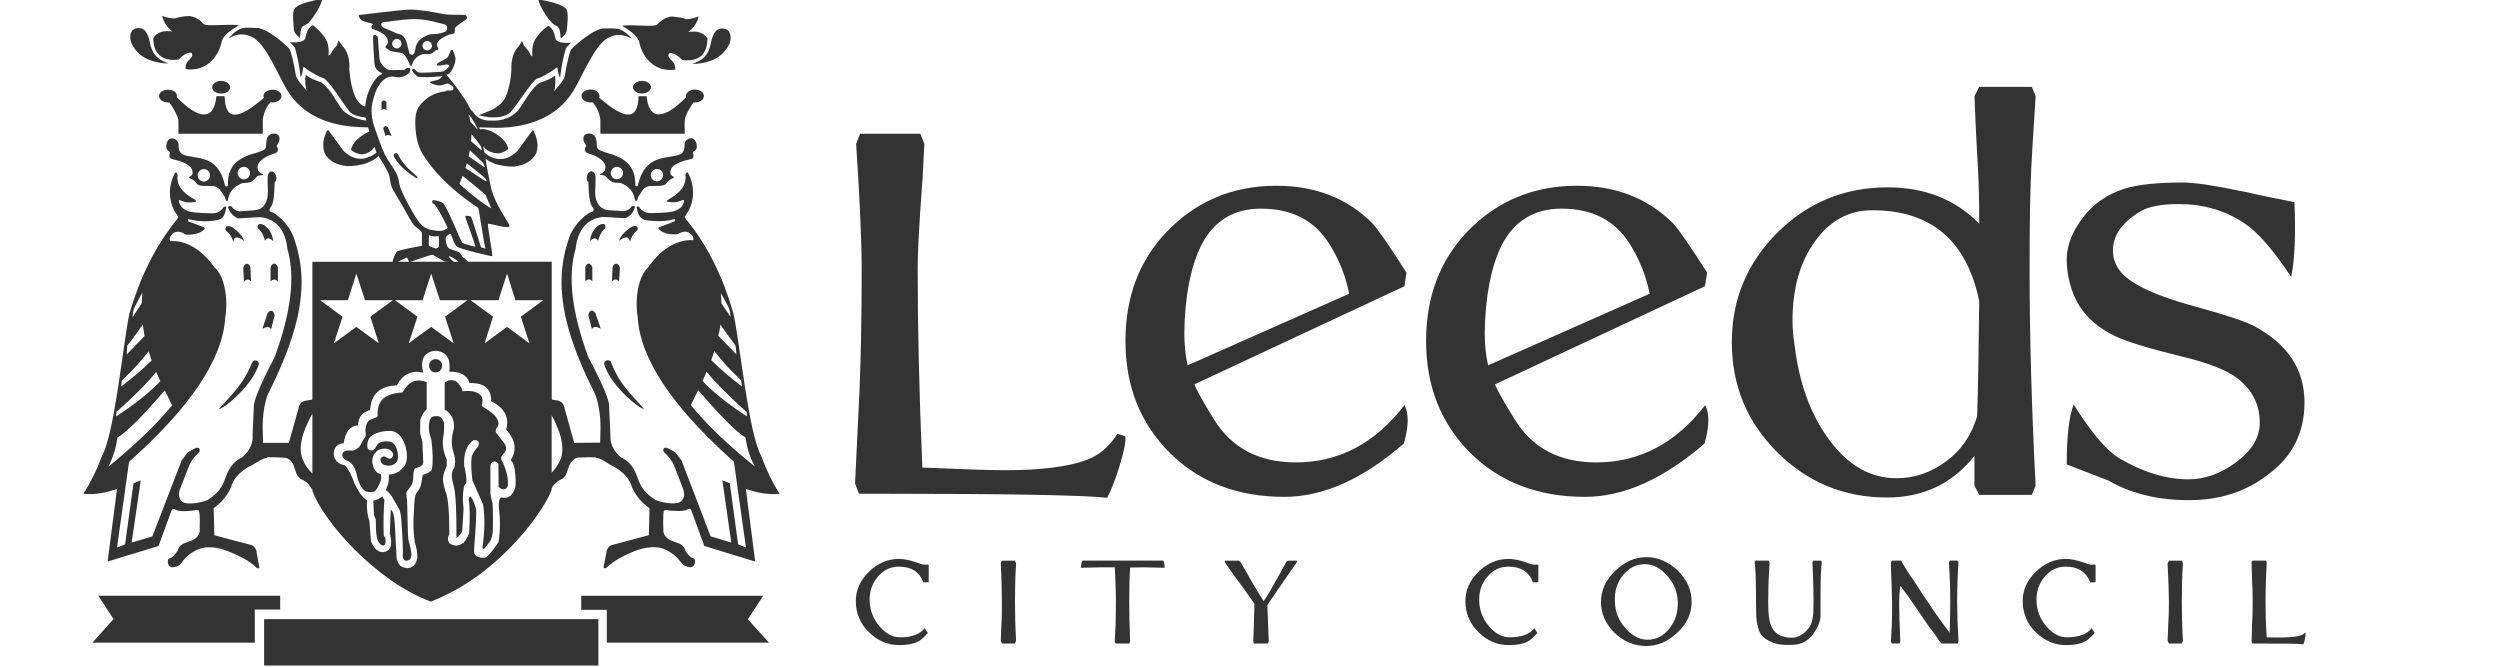 <?xml version="1.0" encoding="utf-8"?>
<!-- Generator: Adobe Illustrator 16.0.3, SVG Export Plug-In . SVG Version: 6.00 Build 0)  -->
<!DOCTYPE svg PUBLIC "-//W3C//DTD SVG 1.1//EN" "http://www.w3.org/Graphics/SVG/1.1/DTD/svg11.dtd">
<svg version="1.1" id="Layer_1" xmlns="http://www.w3.org/2000/svg" xmlns:xlink="http://www.w3.org/1999/xlink" x="0px" y="0px"
	 width="120px" height="32px" viewBox="0 0 120 32" enable-background="new 0 0 120 32" xml:space="preserve">
<path fill="#333333" d="M110.667,30.353c0,0.078,0,0.174-0.029,0.301c-0.023,0.129-0.046,0.225-0.074,0.268
	c-0.234-0.023-0.95-0.033-2.145-0.033h-0.311l-0.031-0.096l0.021-0.81c0.021-0.279,0.031-0.641,0.031-1.079
	c0-0.449-0.013-0.811-0.031-1.088l-0.021-0.821l0.031-0.086h0.66l0.033,0.086c-0.033,0.643-0.054,1.28-0.054,1.909
	c0,0.481,0.01,1.047,0.054,1.687c0.658,0.021,1.149,0.011,1.459-0.044C110.443,30.515,110.572,30.45,110.667,30.353z M67.511,13.087
	l-0.096,0.652l-10.089,4.713c0.15,0.341,0.46,0.896,0.927,1.651c0.853,1.401,2.179,2.093,3.948,2.093
	c2.067,0,3.808-0.918,5.215-2.752c0.214,0.406,0.204,1.023-0.029,1.844c-1.963,1.707-3.874,2.561-5.738,2.561
	c-2.265,0-4.097-0.716-5.506-2.122c-1.419-1.418-2.121-3.2-2.121-5.364c0-2.111,0.66-3.862,1.992-5.249
	c1.41-1.461,3.16-2.198,5.25-2.198c1.887,0,3.425,0.608,4.619,1.811C66.158,11.029,66.701,11.82,67.511,13.087z M64.759,14.1
	c-0.168-0.865-0.489-1.664-0.958-2.399c-0.703-1.122-1.792-1.686-3.273-1.686c-1.324,0-2.284,0.596-2.879,1.78
	c-0.512,1.06-0.778,2.457-0.801,4.182c0,0.587,0.052,1.099,0.158,1.559L64.759,14.1z M81.944,13.087l-0.106,0.652l-10.08,4.713
	c0.149,0.341,0.458,0.896,0.931,1.651c0.849,1.401,2.164,2.093,3.934,2.093c2.066,0,3.817-0.918,5.227-2.752
	c0.21,0.406,0.201,1.023-0.031,1.844c-1.974,1.707-3.884,2.561-5.741,2.561c-2.26,0-4.104-0.716-5.516-2.122
	c-1.406-1.418-2.11-3.2-2.11-5.364c0-2.111,0.661-3.862,1.984-5.249c1.408-1.461,3.169-2.198,5.259-2.198
	c1.878,0,3.414,0.608,4.619,1.811C80.591,11.029,81.134,11.82,81.944,13.087z M79.182,14.1c-0.171-0.865-0.491-1.664-0.958-2.399
	c-0.706-1.122-1.794-1.686-3.267-1.686c-1.321,0-2.291,0.596-2.889,1.78c-0.511,1.06-0.778,2.457-0.801,4.182
	c0,0.587,0.054,1.099,0.163,1.559L79.182,14.1z M36.635,28.595l-0.737,1.132l1.016,1.122h-7.788v-1.58h-1.227v-0.672h8.736V28.595z
	 M12.678,29.717h16.044v2.229H12.678V29.717z M4.72,28.595h8.728v0.662H12.23v1.59H4.435l1.014-1.132L4.72,28.595z M12.648,4.607
	c0-0.173,0.189-0.299,0.435-0.299c0.235,0,0.427,0.126,0.427,0.299c0,0.171-0.191,0.311-0.425,0.311l-0.108-0.01
	c-0.329,0.372-0.362,0.84-0.362,0.84v0.67H8.563c0,0,0.01-0.477,0-0.649c-0.023-0.2-0.277-0.663-0.44-0.852H8.071
	c-0.248,0-0.437-0.14-0.437-0.311c0-0.173,0.189-0.299,0.437-0.299c0.235,0,0.424,0.126,0.424,0.299L8.488,4.66
	c1.001,1.057,1.792,1.185,1.898-0.042h0.396c0.021,1.175,0.628,1.164,1.885,0.075C12.659,4.672,12.648,4.641,12.648,4.607z
	 M10.184,4.193c0-0.171,0.191-0.31,0.425-0.31c0.245,0,0.437,0.139,0.437,0.31c0,0.169-0.192,0.296-0.437,0.296
	C10.378,4.489,10.184,4.362,10.184,4.193z M8.573,6.943c0,0.033-0.033,0.375,0.225,0.483c0.585,0.233,1.673-0.057,2.004,1.482
	c0.021,0.052,0.096,0.072,0.14-0.013C10.898,8,11.418,7.563,12.253,7.349c0.233-0.073,0.458-0.129,0.51-0.267
	c0.042-0.148-0.072-0.672,0.417-0.672c0.064,0,0.225,0.044,0.235,0.204c0.033,0.277-0.191,0.35-0.119,0.447
	c0.087,0.106,0.023,0.212,0.012,0.223c-0.075,0.098-0.116,0.055-0.406,0.182c-0.32,0.141-0.479,0.33-0.522,0.449
	c-0.033,0.106-0.023,0.085,0,0.226c0.011,0.157,0.32,0.232,0.243,0.251c-0.085,0.016-0.253,0.033-0.297,0.087
	c-0.042,0.066-0.202,0.267-0.427,0.29c-0.223,0.03-0.223-0.013-0.383,0.071c-0.435,0.205-0.522,0.524-0.556,0.662
	c-0.019,0.142-0.042,0.173-0.104,0.131c-0.054-0.044-0.012-0.119-0.118-0.268c-0.119-0.151-0.214-0.425-0.543-0.438
	C9.98,8.916,9.553,8.968,9.447,8.82C9.254,8.545,9.085,8.587,9.072,8.511c0-0.042,0.196-0.063,0.173-0.244
	c-0.021-0.194-0.108-0.31-0.429-0.46C8.496,7.658,8.219,7.658,8.167,7.582C8.123,7.507,8.123,7.486,8.145,7.401
	c0.033-0.147,0.014-0.083-0.106-0.191C7.922,7.093,7.978,6.623,8.271,6.644C8.488,6.656,8.573,6.85,8.573,6.943z M9.489,8.448
	c0.023,0.17,0.173,0.29,0.333,0.267c0.158-0.023,0.277-0.169,0.254-0.341c-0.021-0.16-0.158-0.277-0.331-0.256
	C9.586,8.141,9.468,8.288,9.489,8.448z M11.41,8.34c0.021,0.171,0.171,0.29,0.331,0.266c0.16-0.019,0.279-0.17,0.256-0.329
	c-0.021-0.172-0.16-0.289-0.329-0.267C11.506,8.029,11.387,8.184,11.41,8.34z M13.181,15.144l-0.17,0.664
	c-0.075-0.168-0.277-0.108-0.419-0.022l0.256-0.768C13,14.849,13.137,14.891,13.181,15.144z M12.391,17.577
	c-0.233,0.671-0.939,1.431-1.568,1.897c-0.607,0.396-0.106-0.054-0.096-0.085c0.82-0.874,1.066-1.257,1.397-2.035
	C12.263,17.216,12.52,17.354,12.391,17.577z M13.339,12.821v0.693c-0.116-0.129-0.233-0.129-0.352,0v-0.693
	C13.085,12.606,13.236,12.588,13.339,12.821z M12.722,10.837c0.31,0.268,0.351,0.489,0.395,0.745
	c-0.021-0.029-0.277-0.287-0.395-0.021c-0.063-0.236-0.148-0.429-0.319-0.576C12.338,10.975,12.305,10.582,12.722,10.837z
	 M12.02,12.812l0.029,0.691c-0.115-0.116-0.235-0.116-0.339,0.021l-0.034-0.683C11.762,12.619,11.901,12.588,12.02,12.812z
	 M11.177,10.923c0.32,0.246,0.448,0.392,0.543,0.649c-0.023-0.031-0.481-0.396-0.522,0.033c-0.073-0.235-0.16-0.387-0.331-0.512
	C10.79,11.081,10.748,10.698,11.177,10.923z M27.912,4.607c0-0.173,0.191-0.31,0.435-0.31c0.237,0,0.429,0.137,0.429,0.31
	c0,0.034,0,0.052-0.01,0.086c1.247,1.076,1.856,1.099,1.886-0.075h0.385c0.106,1.216,0.895,1.089,1.898,0.042l-0.012-0.052
	c0-0.173,0.204-0.31,0.439-0.31c0.233,0,0.425,0.137,0.425,0.31c0,0.171-0.191,0.311-0.425,0.311l-0.064-0.01
	c-0.161,0.191-0.418,0.647-0.427,0.862c-0.021,0.172,0,0.649,0,0.649h-4.053V5.75c0,0-0.031-0.47-0.373-0.842l-0.098,0.009
	C28.103,4.918,27.912,4.778,27.912,4.607z M30.384,4.181c0-0.159,0.194-0.298,0.427-0.298c0.232,0,0.437,0.139,0.437,0.298
	c0,0.168-0.204,0.308-0.437,0.308C30.578,4.489,30.384,4.35,30.384,4.181z M32.859,6.935c-0.011-0.085,0.085-0.279,0.287-0.3
	c0.3-0.01,0.364,0.46,0.246,0.566c-0.119,0.117-0.15,0.043-0.119,0.192c0.023,0.085,0.023,0.106-0.019,0.191
	c-0.044,0.075-0.333,0.075-0.652,0.222c-0.32,0.14-0.406,0.267-0.424,0.448c-0.025,0.195,0.179,0.206,0.167,0.258
	c0,0.063-0.181,0.033-0.373,0.3c-0.104,0.148-0.533,0.106-0.748,0.115c-0.329,0.013-0.424,0.28-0.533,0.438
	c-0.117,0.149-0.064,0.224-0.129,0.268c-0.052,0.031-0.073,0.011-0.106-0.129c-0.031-0.139-0.117-0.458-0.543-0.672
	c-0.158-0.075-0.173-0.044-0.396-0.063c-0.225-0.033-0.375-0.225-0.427-0.29c-0.043-0.064-0.204-0.071-0.287-0.096
	c-0.088-0.011,0.223-0.085,0.244-0.255c0.01-0.14,0.033-0.107-0.009-0.226c-0.043-0.114-0.191-0.295-0.514-0.436
	c-0.297-0.127-0.329-0.084-0.416-0.182c-0.008-0.022-0.075-0.117,0.01-0.235c0.085-0.097-0.14-0.158-0.114-0.435
	c0.019-0.173,0.171-0.204,0.244-0.204c0.48-0.009,0.362,0.524,0.416,0.672c0.042,0.138,0.267,0.181,0.501,0.267
	C30,7.563,30.522,7.988,30.491,8.896c0.042,0.073,0.106,0.054,0.127,0c0.341-1.534,1.43-1.247,2.017-1.482
	C32.893,7.318,32.849,6.977,32.859,6.935z M29.903,8.34c0.021-0.156-0.094-0.311-0.256-0.329c-0.158-0.022-0.31,0.095-0.329,0.255
	c-0.023,0.167,0.096,0.321,0.256,0.332C29.735,8.618,29.883,8.502,29.903,8.34z M31.827,8.448c0.019-0.168-0.098-0.319-0.258-0.333
	c-0.162-0.019-0.311,0.097-0.331,0.257c-0.021,0.162,0.098,0.311,0.256,0.33C31.654,8.726,31.802,8.606,31.827,8.448z
	 M28.241,15.136c0.043-0.258,0.191-0.289,0.329-0.127l0.267,0.767c-0.138-0.074-0.339-0.151-0.425,0.021L28.241,15.136z
	 M29.029,17.566c-0.117-0.225,0.139-0.351,0.279-0.225c0.319,0.791,0.564,1.164,1.384,2.039c0.013,0.03,0.512,0.49-0.096,0.085
	C29.968,19.008,29.267,18.248,29.029,17.566z M28.093,12.812c0.096-0.224,0.244-0.205,0.339,0.01v0.683
	c-0.104-0.127-0.222-0.127-0.339,0V12.812z M28.698,10.837c0.417-0.256,0.396,0.127,0.321,0.15c-0.16,0.139-0.244,0.329-0.31,0.577
	c-0.127-0.269-0.373-0.01-0.394,0.008C28.359,11.326,28.401,11.093,28.698,10.837z M29.404,12.812
	c0.117-0.224,0.267-0.192,0.354,0.02l-0.044,0.685c-0.108-0.129-0.214-0.14-0.341-0.013L29.404,12.812z M30.257,10.923
	c0.425-0.237,0.373,0.15,0.308,0.158c-0.168,0.137-0.256,0.289-0.331,0.524c-0.053-0.429-0.502-0.066-0.521-0.044
	C29.797,11.314,29.939,11.168,30.257,10.923z M25.84-0.029c1.187,0.199,1.299,0.414,1.366,0.509c0.073,0.237,0.044,0.492,0,0.972
	c0,0.159-0.29,0.416-0.29,0.394c-0.054-0.714-0.14-0.5-0.395-0.725C26.172,0.755,25.905,0.278,25.84-0.029z M34.845,1.398
	c0.354,0.158,0.202,0.684,0.147,0.746c-0.277,0.544-0.801,0.897-1.761,0.93c0.29-0.14,0.716-0.225,0.877-0.94
	C34.214,1.556,34.416,1.269,34.845,1.398z M15.473-0.055c-0.064,0.31-0.331,0.79-0.67,1.153c-0.267,0.225-0.354,0.01-0.406,0.716
	c0,0.03-0.29-0.225-0.29-0.385c-0.042-0.479-0.063-0.734,0-0.968C14.172,0.364,14.289,0.151,15.473-0.055z M6.481,1.375
	C6.91,1.247,7.1,1.538,7.208,2.111c0.169,0.715,0.597,0.799,0.875,0.939c-0.947-0.042-1.48-0.384-1.749-0.928
	C6.279,2.048,6.119,1.538,6.481,1.375z M26.311,1.238c0.192,0.094,0.288,0.289,0.354,0.607c0.04,0.159,0.267,0.244,0.744,0.202
	c-0.094,0.118-0.2,0.193-0.244,0.278C27.036,2.73,26.95,3.188,26.887,3.71c-0.066,0.011-0.139-0.49-0.139-0.49
	c-0.212,0.18-0.489,0.342-0.789,0.49l-0.225,0.085c-0.383,0.354-0.725,0.993-1.237,1.601c-0.289,0.235-0.631,0.244-0.961,0.235
	c-0.073,0.021-0.554-0.106-0.554-0.106c0.011,0.011,0.639-0.256,0.639-0.256c0.161-0.097,0.406-0.225,0.587-0.501
	c0.181-0.333,0.299-0.8,0.341-1.43c0,0-0.066-0.716,0.352-1.12c0.043-0.074,0.098-0.139,0.15-0.255
	c0.064,0.106,0.064,0.149,0.096,0.222c0.14,0.171,0.225,0.246,0.321,0.45c0.01,0.031,0.052,0.042,0.087,0.075
	c-0.022-0.256-0.01-0.47,0.063-0.663C25.745,1.708,26.117,1.365,26.311,1.238z M33.042,1.538c0.414-0.076,0.734,0.029,0.916,0.307
	c-0.011,0.192,0.021,1.185-1.208,1.036c-0.2-0.214-0.468-0.375-0.629-0.32c-0.096,0.116,0,0.245,0.182,0.405
	c0.119,0.15,0.108,0.267,0.108,0.375c-0.852,0.126-1.557-0.428-1.738-1.367c-0.117-0.295-0.47-0.521-0.822-0.744
	c0.735-0.055,1.546,0.083,1.694-0.055c0.267-0.266,0.396-0.318,0.651-0.383c0.106,0,0.533,0.042,0.737,0.129
	c0.202,0,0.417-0.054,0.598-0.14C33.49,1.045,33.328,1.302,33.042,1.538z M8.273,1.515c-0.287-0.235-0.435-0.502-0.491-0.76
	c0.181,0.087,0.396,0.129,0.601,0.129c0.2-0.073,0.626-0.129,0.733-0.114c0.258,0.054,0.396,0.114,0.652,0.374
	c0.149,0.146,0.961,0,1.707,0.063c-0.362,0.222-0.704,0.437-0.822,0.747c-0.191,0.938-0.895,1.492-1.738,1.363
	C8.904,3.211,8.894,3.095,9.01,2.945c0.184-0.16,0.277-0.29,0.184-0.406c-0.162-0.054-0.417,0.105-0.621,0.32
	C7.345,3.008,7.368,2.017,7.357,1.823C7.539,1.546,7.859,1.44,8.273,1.515z M18.908,7.499c-0.044-0.129,0.085-0.192,0.181-0.116
	c0.225,0.424,0.387,0.628,0.938,1.097c0.011,0.023,0.023,0.094-0.063,0.055C19.538,8.279,19.07,7.874,18.908,7.499z M18.397,6.175
	c0.029-0.138,0.127-0.148,0.223-0.064l0.181,0.418c-0.096-0.043-0.235-0.087-0.29,0.01L18.397,6.175z M18.313,4.908
	c0.072-0.119,0.168-0.109,0.235,0.01v0.371c-0.077-0.073-0.15-0.073-0.235,0V4.908z M20.594,17.557c0-0.182,0.139-0.319,0.31-0.319
	c0.181,0,0.321,0.138,0.321,0.319c0,0.17-0.14,0.32-0.321,0.32C20.732,17.876,20.594,17.727,20.594,17.557z M20.485,19.638
	c-0.158,0.158-0.267,0.33-0.311,0.521l-0.008,0.641l0.108,0.395l0.042,1.014c-0.033,0.234-0.364,0.225-0.417,0.297
	c-0.085,0.152-0.043,0.471-0.096,0.651c-0.075,0.244-0.256,0.375-0.277,0.426c-0.041,0.074,0,0.333,0,0.333
	c0.044,0.136,0.021,1.951,0.096,2.067c0.065,0.213,0.106,0.418,0.129,0.608c-0.013,0.212-0.085,0.318-0.225,0.318
	c-0.108,0.023-0.17-0.052-0.193-0.202c0.013-0.393-0.01-0.927-0.063-1.63c-0.01-0.214-0.033-0.416-0.087-0.598l-0.396-0.685
	c-0.042-0.072-0.137-0.17-0.264-0.276l0.108-0.289c0.031-0.138,0.042-0.287,0.031-0.449c0.279-0.01,0.504-0.125,0.67-0.319
	c0.387-0.31,0.171-1.396-0.277-1.672c-0.2-0.144-0.45-0.118-0.757-0.065c-0.362,0.096-0.619,0.224-0.66,0.544
	c-0.034,0.267,0.031,0.361,0.223,0.352c0.191-0.055,0.149-0.201,0.308-0.342c0.193-0.127,0.47-0.116,0.651-0.042
	c0.3,0.192,0.331,0.745,0.233,0.929c-0.169,0.19-0.362,0.225-0.618,0.15c-0.083-0.034-0.235-0.182-0.15-0.334
	c0.119-0.105,0.181-0.086,0.258-0.029c0.104,0.086,0.225,0.086,0.298-0.023c0.072-0.115,0.01-0.242-0.129-0.338
	c-0.108-0.067-0.267-0.076-0.489-0.022c-0.266,0.128-0.375,0.384-0.352,0.619c0.042,0.288,0.171,0.543,0.404,0.564
	c0.033,0.107,0.033,0.202,0.011,0.298c-0.085,0.236-0.181,0.407-0.287,0.523c-0.119,0.064-0.266,0.064-0.45,0.01
	c-0.191-0.107-0.341-0.393-0.437-0.842c-0.073-0.3-0.2-0.502-0.396-0.605c-0.168-0.046-0.264-0.141-0.288-0.289
	c0-0.205,0.204-0.246,0.512-0.215c0.277-0.108,0.342-0.191,0.471-0.479c0.021-0.023,0.116-0.171,0.129-0.192
	c0.031-0.086,0.008-0.183,0-0.268l0.008-0.141c0.075-0.479,0.322-0.414,0.522-0.521c0.023-0.011,0.054-0.041,0.054-0.083
	c-0.021-0.748,0.352-1.058,1.192-1.109c0.3-0.513,0.621-0.685,1.166-0.504V19.638L20.485,19.638z M17.917,24.032
	c0.171-0.031,0.321-0.109,0.437-0.213c0.021,0.072,0.054,0.127,0.098,0.17c-0.043,0.545-0.054,1.108-0.033,1.717l0.077,0.113
	c0.019,0.217,0.019,0.258-0.035,0.344c-0.063,0.043-0.147,0.01-0.191-0.023c-0.119-0.127-0.15-0.212-0.181-0.352
	c-0.044-0.235-0.054-0.532-0.054-0.884c-0.031-0.031-0.075-0.117-0.087-0.226L17.917,24.032z M21.34,18.365
	c0.138-0.117,0.319-0.148,0.523-0.083c0.17,0.127,0.279,0.288,0.351,0.5c0.46-0.054,0.758,0.033,0.908,0.256
	c0.054,0.14,0.054,0.287,0,0.449c0.373,0.223,0.608,0.404,0.704,0.563c0.139,0.203,0.139,0.385-0.012,0.523
	c-0.029,0.098-0.029,0.159,0,0.202l0.354,0.449c0.194,0.233,0.163,0.446-0.073,0.629c-0.056,0.127-0.056,0.223,0.01,0.287
	c0.225,0.471,0.308,0.866,0.267,1.184c-0.085,0.203-0.225,0.215-0.438,0.055l-0.01-1.088c-0.108-0.245-0.396-0.15-0.385,0.108v1.246
	c0.008,0.171,0.064,0.362,0.096,0.499c0.042,0.096,0.023,1.323,0.023,1.323c-0.023,0.226-0.067,0.396-0.129,0.513l-0.289,0.364
	c-0.044,0.009-0.073,0-0.085-0.055c0.117-0.788,0.125-1.482,0.031-2.079l-0.51-1.153c-0.054-0.459-0.077-0.84-0.033-1.163
	c0.106-0.224,0.214-0.374,0.31-0.457c0.086-0.246,0-0.344-0.245-0.298c-0.321,0.243-0.458,0.647-0.427,1.213
	c0.096,0.428,0.132,0.717,0.096,0.846c-0.062,0.052-0.104,0.126-0.117,0.223c-0.064,0.341-0.044,0.661-0.01,0.993l-0.063,1.078
	c-0.077,0.158-0.173,0.265-0.279,0.328c0.01-1.277-0.031-2.057-0.117-2.44c-0.096-0.373-0.181-0.674,0.011-0.918
	c0.077-0.267,0.033-0.491,0.033-0.491l-0.119-0.447c-0.054-0.297-0.031-0.619,0.075-0.981c0.021-0.415-0.129-0.703-0.447-0.884
	v-1.294H21.34z M34.597,14.068c0.023,0.171,0.031,0.331,0.031,0.491l0.439,0.65c-0.013-0.074,0-0.342-0.182-0.619
	C34.801,14.419,34.706,14.239,34.597,14.068z M34.579,15.583c-0.023,0.181-0.054,0.362-0.098,0.533l0.864,0.895l-0.033-0.414
	C35.078,16.287,34.866,15.989,34.579,15.583z M34.289,16.851l-0.149,0.438c0.458,0.448,0.947,0.863,1.471,1.259l-0.033-0.288
	C34.982,17.704,34.587,17.237,34.289,16.851z M33.915,17.844l-0.191,0.438c0.437,0.489,1.151,1.065,2.131,1.707
	c-0.01-0.056,0-0.161-0.021-0.214C35.003,19.028,34.362,18.39,33.915,17.844z M33.511,18.729l-0.354,0.716
	c0.791,0.96,1.817,1.939,3.074,2.945c-0.258-0.48-0.387-0.94-0.447-1.389C35.324,20.725,34.579,19.956,33.511,18.729z
	 M31.088,12.864c0.543-0.8,1.324-1.387,2.188-1.335c0.033-0.127-0.031-0.243-0.202-0.362c-0.193-0.085-0.31-0.052-0.584,0.085
	c-0.429,0.01-0.716-0.075-0.876-0.267c-0.023-0.043,0-0.075,0.052-0.085l0.724-0.277v-0.108c-0.437,0.117-0.897,0.129-1.376,0.054
	c-0.245-0.042-0.393-0.223-0.437-0.554c-0.054-0.116,0.044-0.129,0.117-0.064c0.116,0.181,0.3,0.277,0.543,0.277
	c0.651-0.011,1.037-0.044,1.153-0.106c0.256-0.085,0.406-0.235,0.437-0.459c0.023-0.063-0.008-0.075-0.085-0.052
	c-0.329,0.137-0.427,0.094-0.639,0.085c-0.129,0-0.118-0.075,0.031-0.151c0.577-0.319,0.831-0.715,0.766-1.173
	c0.035-0.086,0.075-0.118,0.119-0.086c0.373,0.682,0.318,1.473-0.106,2.047c-0.031,0.035-0.042,0.068-0.042,0.11l0.064,0.085
	c1.066,1.303,1.782,2.817,2.271,4.522c0.341,1.589,0.716,5.727,1.345,6.86c0.233,0.661,0.522,1.246,0.864,1.791
	c-0.587,0.074-1.226-0.097-1.613-0.233l0.447,3.485l-2.441-0.746l-0.621-1.695c-0.031-0.085-0.085-0.127-0.189-0.055
	C32.782,24.585,32.144,24.5,32.1,24.5c-0.171-0.033-0.223-0.021-0.248,0.064c-0.019,0.15-0.027,0.469-0.008,0.948
	c0.024,0.172,0.137,0.309,0.331,0.418l0.331,0.127c0.162,0.043,0.277,0.129,0.341,0.246c0.052,0.17,0.171,0.33,0.354,0.468
	c0.106,0.032,0.179,0.043,0.159,0.236c-0.023,0.147-0.137,0.233-0.244,0.223c-0.181-0.021-0.321-0.098-0.427-0.234
	c-0.194-0.267-0.439-0.469-0.736-0.608c-0.298-0.16-0.756-0.168-1.314,0c-0.649,0.234-1.192,0.535-1.534,0.866
	c-0.063,0.039-0.106,0.031-0.139-0.013l0.161-0.822c0.043-0.125,0.118-0.223,0.225-0.253l1.792-0.479l0.031-1.293
	c-0.385-0.266-0.662-0.606-0.843-1.013c-0.182-0.702-1.014-1.056-1.014-1.056c-0.319-0.189-0.481-0.33-0.691-0.342l-0.034-0.029
	c-0.16-0.012-0.447-0.012-0.851,0.011c-0.172,0.031-0.301,0.147-0.406,0.352l-0.119,0.329c-0.042,0.163-0.085,0.203-0.233,0.343
	c-0.173,0.064-0.333,0.192-0.46,0.363l-0.044,0.083v0.066c-0.243,0.778-2.344,4.032-5.801,5.377
	c-2.689-0.995-5.237-3.96-5.685-5.333V23.49c-0.042-0.031-0.075-0.087-0.094-0.127c-0.129-0.188-0.279-0.304-0.462-0.368
	c-0.15-0.138-0.192-0.181-0.235-0.339l-0.117-0.342c-0.096-0.206-0.235-0.31-0.406-0.343c-0.393-0.021-0.683-0.031-0.851-0.021
	l-0.023,0.031c-0.215,0.023-0.373,0.16-0.704,0.342c0,0-0.831,0.351-1.012,1.067c-0.181,0.403-0.46,0.735-0.833,1.001l0.031,1.301
	l1.782,0.471c0.104,0.041,0.189,0.127,0.233,0.266l0.148,0.822c-0.029,0.04-0.071,0.04-0.138,0
	c-0.329-0.332-0.885-0.619-1.536-0.854c-0.554-0.181-1.011-0.161-1.301-0.011c-0.311,0.139-0.554,0.34-0.745,0.605
	c-0.098,0.149-0.246,0.226-0.427,0.235c-0.104,0.023-0.225-0.063-0.246-0.212c-0.021-0.202,0.065-0.202,0.169-0.245
	c0.173-0.13,0.292-0.288,0.354-0.468c0.052-0.109,0.171-0.203,0.331-0.246l0.331-0.128c0.192-0.096,0.31-0.235,0.341-0.403
	c0.013-0.491,0.013-0.802-0.021-0.951c-0.011-0.096-0.064-0.108-0.246-0.074c-0.031,0.01-0.683,0.095-0.895-0.034
	c-0.098-0.072-0.16-0.029-0.194,0.056l-0.618,1.686l-2.444,0.746l0.45-3.479c-0.385,0.129-1.014,0.301-1.613,0.226
	c0.343-0.531,0.643-1.131,0.878-1.78c0.628-1.13,1.001-5.27,1.33-6.87c0.504-1.706,1.218-3.211,2.284-4.522l0.052-0.075
	c0.015-0.042-0.011-0.085-0.04-0.116C8.082,9.761,8.04,8.971,8.4,8.299c0.043-0.045,0.087-0.012,0.129,0.084
	C8.455,8.843,8.71,9.227,9.297,9.547c0.14,0.074,0.15,0.149,0.023,0.149C9.105,9.717,9.01,9.759,8.677,9.62
	C8.606,9.588,8.573,9.61,8.594,9.674c0.041,0.212,0.183,0.372,0.437,0.459c0.118,0.052,0.501,0.096,1.153,0.106
	c0.244,0,0.425-0.098,0.543-0.289c0.075-0.065,0.171-0.042,0.117,0.074c-0.042,0.332-0.192,0.512-0.438,0.545
	c-0.479,0.086-0.938,0.063-1.375-0.054v0.107L9.768,10.9c0.054,0.023,0.063,0.054,0.054,0.096c-0.173,0.182-0.46,0.281-0.876,0.269
	c-0.287-0.15-0.406-0.183-0.597-0.096c-0.181,0.127-0.233,0.266-0.181,0.404c0.833-0.052,1.588,0.492,2.132,1.27
	c0.459,0.364,0.664,1.472,0.514,2.369c-0.108,1.994-1.643,4.308-4.619,6.955L5.617,26.28l0.385-0.147l0.406-2.934l0.349-0.141
	l-0.437,2.986l0.993-0.296l1.407-3.648l0.3-0.396l0.373-0.199c0.171-0.056,0.235,0.063,0.171,0.191
	c-0.254,0.244-0.415,0.469-0.489,0.66l-0.416,1.077c-0.108,0.255-0.086,0.459,0.043,0.606c0.096,0.184,0.712,0.173,1.268-0.039
	c0.674-0.45,0.735-0.758,0.906-1.207c0.162-0.404,0.406-0.686,0.736-0.831c0.598-0.513,0.512-1.001,0.512-1.1l0.064-1.419
	c0.021-0.213,0.223-0.842,0.993-2.292c0.789-2.144,1.001-3.874,0.619-5.184c-0.106-0.948-0.543-1.462-1.322-1.545l-1.057,0.062
	c-0.2-0.095-0.34-0.224-0.417-0.394C10.911,9.93,10.942,9.866,11.1,9.899c0.098,0.147,0.237,0.235,0.416,0.244l0.704-0.051
	c0.214-0.024,0.387-0.107,0.485-0.278c0.242-0.34,0.115-0.821,0.146-1.354c0.033-0.268,0.266-0.32,0.375-0.076
	c0.064,0.15,0.054,0.277-0.044,0.373c-0.013,0.557-0.031,0.928-0.17,1.164c-0.129,0.161-0.098,0.256,0.095,0.277
	c0.394,0.246,0.714,0.596,0.939,1.065c0.854,2.209,0.425,4.471-1.197,7.681c-0.191,0.523-0.266,1.152-0.233,1.878l0.008,0.437h1.241
	l0.501-1.791c0.044-0.118,0.129-0.191,0.266-0.226l0.362-0.064v-6.613h3.863c-0.043-0.031,0.127-0.458,0.233-0.51
	c0.106-0.064,1.162-0.258,1.162-0.258v-0.618c0-0.083-0.256-0.244-0.362-0.35c-0.106-0.107-0.223-0.342-0.33-0.524
	c-0.118-0.191-0.247-0.448-0.299-0.523c-0.052-0.072-0.344-0.597-0.429-0.733c-0.085-0.151-0.106-0.417-0.148-0.619
	c-0.043-0.191-0.362-0.704-0.512-0.938c-0.214,0.191-0.308,0.223-0.629,0.362c-0.3,0.076-0.587,0.128-0.886,0.119
	c-0.533-0.054-0.896-0.267-1.076-0.63c-0.119-0.332-0.077-0.684,0.116-1.066c0.031-0.044,0.054-0.044,0.085,0l0.693,0.947
	c0.311,0.31,0.608,0.429,0.982,0.387c0.35-0.087,0.425-0.152,0.619-0.289l-0.106-0.269c-0.096,0.152-0.214,0.246-0.364,0.3
	C17.467,7.414,17.33,7.424,17.2,7.38c-0.17-0.055-0.297-0.118-0.352-0.191c0.075-0.459,0.695-0.788,0.779-0.831
	c0,0,0.054-0.033,0.098-0.043l-0.054-0.202c-0.629-0.021-2.869,0.042-3.958-1.909c-0.512-0.918-0.938-1.994-1.538-2.389
	c-0.438-0.237-0.777-0.214-1.205,0.03c0.235-0.267,0.439-0.436,0.695-0.5c0.212-0.035,0.501,0,0.745,0
	c0.662,0.15,1.526,1.031,1.484,1.001c0.093,0.158,0.212,0.703,0.308,1.279c0.064,0.246,0.385,0.533,0.512,0.736
	c-0.064-0.279-0.083-0.545-0.04-0.768c0.241,0.193,0.392,0.223,0.743,0.362c0.448,0.32,0.67,0.842,1.014,1.311
	c0.258,0.287,0.747,0.48,1.153,0.522l-0.01-0.054L17.552,5.64c-0.223-0.021-0.522-0.063-0.758-0.264
	c-0.48-0.621-0.831-1.259-1.215-1.601L15.356,3.69c-0.302-0.15-0.568-0.308-0.791-0.49c0,0-0.073,0.49-0.139,0.49
	c-0.052-0.521-0.148-0.98-0.267-1.386c-0.052-0.095-0.148-0.16-0.254-0.277c0.479,0.031,0.704-0.042,0.757-0.204
	c0.055-0.318,0.15-0.511,0.35-0.618c0.196,0.142,0.558,0.48,0.695,0.812c0.063,0.201,0.088,0.416,0.063,0.671
	c0.025-0.044,0.066-0.053,0.088-0.074c0.096-0.202,0.181-0.277,0.318-0.448c0.022-0.075,0.022-0.127,0.087-0.223
	c0.065,0.115,0.108,0.181,0.161,0.245c0.416,0.417,0.352,1.129,0.339,1.129c0.055,0.621,0.161,1.101,0.341,1.431
	c0.184,0.267,0.256,0.309,0.427,0.374C17.585,4.3,18.075,3.629,18.3,3.576c0.043-0.009,0.096-0.065,0-0.086
	c-0.171-0.064-0.311-0.202-0.331-0.479c-0.01-0.193-0.085-1.174-0.054-1.28c0.031-0.108,0.204-0.021,0.214,0.033
	c0.021,0.054,0.054,0.756,0.085,1.054c0.042,0.289,0.311,0.481,0.406,0.524c0.096,0.042,0.616,0.011,0.756,0.011
	c0.127,0,0.031-0.033,0.108-0.066c0.085-0.042,0.137-0.042,0.181-0.009c0.052,0.021,0.021,0.158-0.021,0.221
	C19.59,3.575,19.4,3.671,19.236,3.702c-0.156,0.033-0.308-0.031-0.422-0.031c-0.267,0.021-0.387,0.15-0.483,0.246
	c-0.223,0.235-0.342,0.521-0.458,1.024c-0.108,0.5,0.042,1.022,0.138,1.27c0.096,0.253,0.29,0.864,0.458,1.203
	c0.173,0.333,0.406,0.618,0.514,0.833c0.117,0.223,0.127,0.233,0.182,0.577c0.062,0.352,0.639,1.397,0.907,1.779
	c0.267,0.385,0.533,0.427,0.874,0.471c0.342,0.053,0.489-0.098,0.533-0.119c0.043-0.029-0.46-0.949-0.556-1.066
	c-0.083-0.118-0.159-0.129-0.159-0.129s-0.041-0.106,0-0.14c0.031-0.04,0.333,0.033,0.492,0.118c0.15,0.073,0.874,1.843,0.918,1.899
	c0.041,0.064,0.605,0.21,0.639,0.202c0.043-0.01-0.49-1.398-0.481-1.451c0.013-0.065,0.235,0,0.266,0
	c0.036,0,0.491,1.484,0.491,1.484l0.214,0.063c-0.085-0.296-0.321-1.93-0.343-1.95c-1.588-1.068-2.154-1.855-2.535-2.377
	c-0.406-0.556-0.481-1.132-0.492-1.719c-0.01-0.599,0.192-0.799,0.288-0.917l0.056-0.052c0.264-0.287,0.668-0.502,1.116-0.533
	c0-0.053,0.131-0.043,0.225-0.043c0.108,0,0.14-0.019,0.15-0.106c0.01-0.075-0.075-0.127-0.182-0.194
	c-0.108-0.073-0.193,0-0.385,0.042c-0.191,0.058-0.447-0.063-0.522-0.096c-0.064-0.031-0.052-0.063,0.031-0.086
	c0.235-0.052,0.406-0.063,0.514-0.251c-0.429,0.063-1.102,0.071-1.187,0.019c-0.063-0.042-0.2-0.191-0.244-0.267
	c-0.054-0.063,0.019-0.095,0.073-0.095c0.052,0,0.117,0.139,0.246,0.17c0.116,0.031,0.947-0.021,1.109-0.042
	c0.168-0.021,0.266-0.181,0.32-0.236c0.052-0.053,0-0.097-0.064-0.106c-0.075-0.011-0.311,0.053-0.406,0.053
	c-0.085,0-0.096,0-0.096-0.064c0-0.074,0.342-0.202,0.469-0.297c0.119-0.098,0.17-0.323,0.17-0.323s0.033-0.085,0.085-0.071
	c0.055,0.009,0.088,0.147,0.152,0.33c0.063,0.19-0.098,0.596-0.258,0.788c-0.031,0.023-0.085,0.056-0.161,0.075
	c0.067,0.075,0.568,0.693,0.822,1.089c0.108,0.158,0.223,0.362,0.341,0.585l0.106,0.108c0.16,0.254,0.437,0.438,0.853,0.417
	c0.587,0.052,1.056-0.194,1.322-0.493c0.344-0.458,0.577-0.991,1.014-1.31c0.354-0.129,0.506-0.171,0.748-0.352
	c0.042,0.213,0.021,0.489-0.031,0.757c0.127-0.202,0.437-0.481,0.501-0.726c0.096-0.577,0.212-1.13,0.311-1.291
	c-0.042,0.032,0.83-0.854,1.481-1.001c0.244,0,0.533-0.021,0.745,0.011c0.256,0.064,0.46,0.224,0.695,0.49
	c-0.429-0.245-0.77-0.267-1.206-0.022c-0.586,0.383-1.023,1.462-1.534,2.377c-1.101,1.974-3.416,1.932-4.119,1.9l-0.481-0.012
	l0.033,0.098c0.052-0.022,0.214-0.056,0.584,0.106c0.138,0.066,0.693,0.373,0.781,0.822c-0.066,0.083-0.193,0.148-0.354,0.202
	C23.922,7.38,23.718,7.36,23.57,7.295c-0.138-0.042-0.267-0.127-0.375-0.277l0.055,0.298c0.183,0.148,0.254,0.235,0.618,0.309
	c0.364,0.043,0.66-0.074,0.97-0.382l0.695-0.951c0.031-0.042,0.063-0.042,0.083,0c0.198,0.383,0.237,0.737,0.119,1.068
	c-0.182,0.362-0.543,0.574-1.079,0.639c-0.297,0-0.576-0.042-0.887-0.127c-0.244-0.109-0.393-0.171-0.466-0.266
	c0.073,0.478,0.173,0.981,0.256,1.354c0.192,0.875,0.854,1.673,0.896,1.877c0.043,0.2-0.96-0.127-1.022-0.096
	c-0.066,0.029,0.244,1.544,0.192,1.556c-0.065,0.009-1.526-0.34-1.676-0.449c-0.158-0.096-0.256-0.554-0.32-0.608
	c-0.063-0.042-0.117,0.046-0.202,0.107c-0.085,0.075,0.011,0.482,0.096,0.557c0.088,0.083,0.427,0.148,0.512,0.2
	c0.085,0.065,0.14,0.214,0.193,0.246l0.254,0.202l-0.137,0.01h4.137v6.613l0.31,0.054c0.14,0.045,0.223,0.117,0.267,0.226
	l0.504,1.802l1.245-0.011l0.01-0.428c0.034-0.724-0.054-1.353-0.246-1.886c-1.622-3.212-2.036-5.462-1.192-7.681
	c0.235-0.468,0.543-0.821,0.949-1.056c0.181-0.031,0.225-0.129,0.085-0.287c-0.127-0.225-0.16-0.608-0.17-1.153
	c-0.096-0.106-0.106-0.235-0.042-0.383c0.104-0.244,0.341-0.18,0.383,0.087c0.021,0.533-0.108,1.013,0.14,1.353
	c0.106,0.16,0.266,0.256,0.491,0.279l0.693,0.042c0.181-0.01,0.318-0.085,0.414-0.234c0.163-0.043,0.194,0.02,0.096,0.192
	c-0.061,0.159-0.199,0.297-0.414,0.383l-1.06-0.064c-0.766,0.094-1.215,0.608-1.319,1.547c-0.387,1.321-0.175,3.051,0.616,5.195
	c0.778,1.449,0.982,2.067,0.993,2.292l0.063,1.409c0.012,0.105-0.083,0.596,0.514,1.106c0.329,0.141,0.575,0.417,0.735,0.822
	c0.181,0.461,0.236,0.769,0.92,1.219c0.543,0.212,1.162,0.212,1.255,0.031c0.14-0.141,0.15-0.344,0.054-0.6l-0.417-1.079
	c-0.083-0.2-0.245-0.427-0.503-0.669c-0.052-0.118,0-0.236,0.172-0.182l0.375,0.199l0.31,0.397l1.397,3.647l0.991,0.298
	l-0.427-2.987l0.354,0.14l0.404,2.935l0.373,0.148l-0.577-4.115c-2.976-2.647-4.51-4.961-4.619-6.956
	C30.459,14.334,30.651,13.258,31.088,12.864z M22.057,8.831c0.852,0.779,1.661,1.29,1.513,1.141
	c-0.023-0.031-0.215-0.522-0.256-0.607c-0.019-0.052-0.704-0.586-1.109-0.929L22.057,8.831z M22.332,8.063
	c0.395,0.246,0.947,0.639,1.014,0.639c0.031-0.01,0-0.052-0.023-0.104c-0.01-0.044-0.562-0.483-0.913-0.759L22.332,8.063z
	 M22.494,7.499c0.285,0.192,0.716,0.512,0.745,0.523c0.054,0.021-0.013-0.096-0.021-0.149c0-0.042-0.417-0.427-0.664-0.663
	L22.494,7.499z M22.61,6.783l0.522,0.447c0,0,0-0.084-0.044-0.191c-0.033-0.087-0.298-0.417-0.456-0.598L22.61,6.783z M22.589,5.887
	c0.021-0.065,0.329,0.34,0.329,0.34s0.023,0.012-0.043-0.138c-0.086-0.191-0.223-0.406-0.381-0.607
	C22.535,5.619,22.566,5.761,22.589,5.887z M21.053,11.326c-0.214,0.066-0.459-0.031-0.459-0.039c0,0-0.021,0.423-0.011,0.489
	c0,0.064,0.266,0.117,0.31,0.149c0.052,0.032,0.171-0.075,0.171-0.075S21.084,11.528,21.053,11.326z M19.698,12.564h2.314
	c-0.075-0.043-0.341-0.287-0.468-0.257c-0.043,0.014,0.233,0.257,0.233,0.257s-0.395,0-0.447-0.021
	c-0.052-0.012-0.481-0.276-0.554-0.31C20.71,12.201,19.9,12.511,19.698,12.564z M19.099,12.564h0.545
	c-0.029-0.043-0.096-0.172-0.096-0.201C19.546,12.34,19.197,12.511,19.099,12.564z M26.479,19.934v2.753
	c0.173-0.172,0.3-0.372,0.408-0.599c0.148-0.298,0.148-0.767-0.033-1.321C26.736,20.457,26.621,20.183,26.479,19.934z
	 M14.994,22.729V19.86c-0.158,0.268-0.3,0.577-0.416,0.907c-0.194,0.564-0.181,1.022-0.031,1.322
	C14.651,22.347,14.803,22.547,14.994,22.729z M20.316,17.885c-0.564-0.127-0.982,0.078-1.27,0.611
	c-0.81,0.03-1.239,0.427-1.28,1.181c-0.363,0.098-0.556,0.331-0.587,0.737c-0.383,0.032-0.608,0.319-0.683,0.864
	c-0.618,0-0.672,0.949,0.054,1.055c0.158,0.149,0.339,0.491,0.468,0.876c0.171,0.351,0.373,0.681,0.597,0.809
	c-0.021,0.447,0.031,0.758,0.117,0.993l0.074,0.971c0.106,0.244,0.277,0.513,0.545,0.522c0.425-0.03,0.501-0.333,0.362-0.906
	l0.043-1.151c0.073,0.063,0.129,0.191,0.158,0.362c0.067,0.457,0.067,1.14,0.127,2.037c0.163,0.414,0.267,0.362,0.502,0.427
	c0.277-0.021,0.429-0.161,0.489-0.503c0-0.278-0.042-0.512-0.117-0.714c-0.073-0.459-0.096-0.993-0.042-1.57
	c0.01-0.415,0.031-0.691,0.129-0.841c0.181-0.204,0.223-0.362,0.277-0.813c0.042-0.105,0.339-0.084,0.449-0.297
	c0.063-0.331,0.055-0.789-0.022-1.431c-0.116-0.297-0.147-0.575-0.096-0.841c0.021-0.203,0.129-0.299,0.343-0.289
	c0.181-0.01,0.308,0.108,0.362,0.352c0.008,0.246,0,0.462-0.044,0.673c-0.044,0.246-0.01,0.672,0.171,1.046
	c0.021,0.087-0.021,0.201,0.01,0.287c-0.052,0.18-0.158,0.277-0.191,0.661c0,0.214,0.117,0.576,0.117,0.576
	c0.127,0.278,0.191,0.962,0.191,2.067c-0.075,0.118-0.108,0.278,0.012,0.45c0.277,0.148,0.404,0.129,0.67-0.031
	c0.116-0.141,0.202-0.288,0.267-0.459c0.042-0.716,0.042-1.259-0.021-1.632c0.008-0.087,0.042-0.128,0.106-0.128
	c0.127,0.201,0.204,0.416,0.256,0.641c-0.009,1.15-0.129,1.813-0.096,2.066c0.052,0.16,0.202,0.247,0.524,0.226
	c0.233-0.105,0.639-0.745,0.639-0.745c0.086-0.48,0.096-1.036,0.021-1.655c-0.011-0.13-0.011-0.2,0.022-0.353
	c0.031-0.104,0.042-0.127,0.116-0.139c0.311,0.074,0.523-0.084,0.65-0.479c0.023-0.192,0.023-0.469-0.021-0.81
	c-0.021-0.202-0.073-0.373-0.194-0.505c0.3-0.497,0.225-0.98-0.222-1.458c0.16-0.6-0.085-1.058-0.725-1.366
	c0.021-0.597-0.32-0.886-1.034-0.874c-0.117-0.374-0.439-0.556-0.97-0.545c0.052-0.545-0.054-0.928-0.607-1.003
	C20.818,16.83,20.05,16.874,20.316,17.885z M18.183,16.478L17.777,15.2l1.08-0.789h-1.336l-0.417-1.28l-0.404,1.28h-1.334
	l1.076,0.789l-0.415,1.278l1.076-0.788L18.183,16.478z M21.777,16.478L21.361,15.2l1.076-0.789h-1.322l-0.417-1.28l-0.416,1.28
	h-1.324l1.078,0.789l-0.417,1.278l1.078-0.788L21.777,16.478z M25.414,16.478L25,15.2l1.076-0.789h-1.334l-0.404-1.28l-0.414,1.28
	h-1.334l1.076,0.789l-0.404,1.278l1.076-0.788L25.414,16.478z M7.911,18.741c-1.065,1.226-1.813,1.993-2.271,2.26
	c-0.065,0.459-0.192,0.908-0.437,1.4c1.246-1.016,2.271-1.985,3.059-2.945L7.911,18.741z M7.495,17.854
	c-0.437,0.545-1.076,1.184-1.909,1.921c-0.012,0.053,0,0.158-0.012,0.214c0.972-0.631,1.676-1.218,2.123-1.696L7.495,17.854z
	 M7.135,16.863c-0.3,0.383-0.683,0.841-1.293,1.406l-0.021,0.278c0.512-0.384,1.003-0.8,1.461-1.248L7.135,16.863z M6.855,15.583
	c-0.297,0.406-0.501,0.704-0.747,1.014l-0.021,0.414l0.852-0.882C6.91,15.945,6.877,15.764,6.855,15.583z M6.833,14.047
	c-0.104,0.181-0.202,0.364-0.287,0.545c-0.181,0.277-0.181,0.554-0.181,0.629l0.437-0.66C6.814,14.389,6.824,14.217,6.833,14.047z
	 M20.283,2.197c0,0.127,0.098,0.224,0.227,0.224c0.117,0,0.223-0.097,0.223-0.224s-0.105-0.225-0.223-0.225
	C20.381,1.973,20.283,2.068,20.283,2.197z M18.3,1.132c-0.011,0.063,0.013,0.115,0.066,0.158c0.042,0.056,0.147,0.085,0.285,0.139
	L19.039,1.6c0.114,0.052,0.214,0.021,0.318,0.14c0.096,0.106,0.139,0.223,0.172,0.318c0.031,0.108,0.031,0.204,0.086,0.342
	c0.043,0.128,0.021,0.182,0.085,0.211c0.073,0.031,0.117,0.023,0.159-0.029c0.043-0.044,0.066-0.17,0.087-0.266
	c0.009-0.088,0.052-0.228,0.15-0.344c0.096-0.127,0.331-0.277,0.555-0.321c0.223-0.03,0.296-0.01,0.477-0.052
	c0.193-0.054,0.289-0.073,0.32-0.171c0.023-0.098,0.031-0.212-0.106-0.256c-0.14-0.03-0.885-0.277-1.536-0.254
	c-0.637,0.021-1.268,0.148-1.334,0.137C18.354,1.055,18.3,1.132,18.3,1.132z M18.822,2.102c0,0.116,0.108,0.223,0.225,0.223
	c0.129,0,0.223-0.106,0.223-0.223c0-0.129-0.096-0.235-0.223-0.235C18.928,1.867,18.822,1.973,18.822,2.102z M17.288,0.715
	c0,0,1.948-0.245,2.387-0.254c0.438-0.014,1.27,0.147,1.611,0.212c0.352,0.063,1.023,0.021,1.065,0.052
	c0.044,0.043,0.117,0.129,0.013,0.214c-0.11,0.083-0.535,0.339-0.535,0.435c0,0.108,0.022,0.181-0.042,0.235
	c-0.075,0.041-0.14,0-0.354,0.107c-0.212,0.097-0.362,0.202-0.406,0.288c-0.042,0.076-0.063,0.054-0.052,0.16
	c0.011,0.096,0.106,0.171,0.052,0.211c-0.042,0.043-0.073,0-0.115,0.043c-0.043,0.043-0.181,0.182-0.354,0.182
	c-0.17,0-0.17-0.031-0.299,0.011c-0.339,0.116-0.437,0.352-0.466,0.447c-0.033,0.108-0.054,0.129-0.098,0.086
	c-0.04-0.03-0.021-0.074-0.096-0.203c-0.064-0.115-0.182-0.382-0.342-0.404c-0.16-0.033-0.445-0.044-0.555-0.119
	c-0.096-0.085-0.212-0.085-0.2-0.17c0.019-0.084,0.117-0.084,0.117-0.223c0-0.15-0.054-0.3-0.289-0.438
	c-0.225-0.139-0.458-0.181-0.492-0.235c-0.021-0.066,0-0.074,0.023-0.14c0.031-0.064,0.093-0.041-0.023-0.085
	c-0.116-0.031-0.447-0.108-0.52-0.181c-0.066-0.074-0.119-0.212-0.088-0.225C17.255,0.703,17.288,0.715,17.288,0.715z
	 M44.049,12.886c0,2.89,0.075,6.078,0.223,9.556c1.983,0.087,3.307,0.129,3.948,0.129c1.746,0,3.06-0.169,3.934-0.491
	c0.619-0.234,1.109-0.66,1.482-1.259l0.385,0.127c0.021,0.278-0.075,0.757-0.29,1.442c-0.21,0.681-0.416,1.183-0.586,1.502
	c-1.214-0.127-4.811-0.192-10.792-0.192h-1.12l-0.191-0.49l0.213-4.438c0.064-1.525,0.106-3.486,0.106-5.886
	c0-1.599-0.159-4.236-0.159-4.236l-0.107-1.74l0.191-0.492h2.891l0.191,0.492l-0.085,1.696
	C44.282,8.606,44.049,11.468,44.049,12.886z M97.708,23.307l-0.18,0.447h-2.525l-0.229-0.447v-1.421
	c-1.068,1.334-2.46,1.994-4.199,1.994c-2.063,0-3.809-0.725-5.27-2.176c-1.453-1.448-2.177-3.208-2.177-5.278
	c0-2.048,0.724-3.796,2.188-5.26c1.459-1.449,3.22-2.174,5.278-2.174c1.802,0,3.274,0.576,4.408,1.75
	c0-2.593-0.075-2.263-0.227-6.124l0.227-0.45h2.527l0.182,0.45c-0.194,3.255-0.29,3.68-0.29,8.384
	C97.421,16.097,97.517,19.54,97.708,23.307z M95.002,14.453c-0.601-2.912-2.316-4.361-5.133-4.361c-1.111,0-2.027,0.49-2.741,1.481
	c-0.726,0.993-1.087,2.262-1.087,3.82c0,0.362,0.027,0.736,0.094,1.131c0.217,1.845,0.769,3.383,1.674,4.597
	c0.908,1.227,1.983,1.834,3.223,1.834c0.854,0,1.644-0.267,2.368-0.8c0.727-0.522,1.227-1.249,1.503-2.178
	C94.947,18.602,94.98,16.757,95.002,14.453z M110.615,19.315c0,1.44-0.576,2.604-1.739,3.456c-1.054,0.822-2.32,1.237-3.805,1.237
	c-1.487,0-2.775-0.31-3.862-0.938l-2.006-0.778c0-1.322,0.106-2.284,0.331-2.879c0.833,1.332,1.56,2.188,2.152,2.559
	c1.145,0.685,2.265,1.036,3.361,1.036c0.776,0,1.516-0.267,2.229-0.778c0.789-0.566,1.192-1.205,1.192-1.942
	c0-0.866-0.352-1.567-1.053-2.111c-0.502-0.403-1.397-0.755-2.697-1.067c-1.56-0.382-2.594-0.701-3.104-0.936
	c-1.09-0.494-1.814-1.239-2.153-2.231c-0.171-0.5-0.259-0.991-0.259-1.491c0-0.674,0.269-1.354,0.802-2.038
	c0.479-0.63,1.14-1.09,1.994-1.364c0.643-0.194,1.567-0.289,2.783-0.289c0.576,0,1.568,0.151,2.984,0.449
	c0.791,0.181,1.582,0.339,2.368,0.491c0.066,1.557,0.018,2.751-0.156,3.593c-0.876-1.321-1.631-2.184-2.272-2.592
	c-0.908-0.606-1.942-0.906-3.115-0.906c-0.811,0-1.405,0.107-1.793,0.32c-0.918,0.522-1.376,1.163-1.376,1.909
	c0,0.629,0.342,1.153,1.024,1.559c0.62,0.393,1.621,0.777,2.999,1.15c1.376,0.375,2.303,0.683,2.773,0.927
	C109.814,16.522,110.615,17.739,110.615,19.315z M44.582,27.946l-0.256,0.008c-0.191-0.499-0.576-0.755-1.174-0.755
	c-0.396,0-0.724,0.15-0.993,0.46c-0.277,0.307-0.417,0.684-0.417,1.118c0,0.491,0.16,0.918,0.47,1.28
	c0.298,0.352,0.629,0.534,0.991,0.534c0.564,0,0.959-0.15,1.182-0.438l0.152,0.226c-0.171,0.201-0.333,0.351-0.491,0.425
	c-0.215,0.108-0.512,0.161-0.887,0.161c-0.543,0-1.024-0.204-1.438-0.609c-0.427-0.403-0.641-0.916-0.641-1.503
	c0-0.525,0.202-0.993,0.628-1.407c0.417-0.406,0.897-0.618,1.432-0.618c0.296,0,0.647,0.084,1.042,0.235
	c0.119,0.041,0.235,0.052,0.341,0.031l0.055,0.031v0.821H44.582z M48.772,27.038c-0.042,0.64-0.052,1.259-0.052,1.866
	c0,0.504,0.01,1.122,0.052,1.848l-0.052,0.136h-0.629l-0.054-0.136l0.031-0.824c0.022-0.266,0.022-0.605,0.022-1.023
	c0-0.405-0.01-1.024-0.054-1.866l0.054-0.128h0.629L48.772,27.038z M55.909,27.253l-1.016-0.022l-0.648,0.011
	c-0.033,0.523-0.041,1.078-0.041,1.663c0,0.524,0.008,1.153,0.041,1.888l-0.033,0.096h-0.662l-0.044-0.096l0.044-0.81
	c0-0.277,0.013-0.641,0.013-1.078c0-0.438-0.013-0.789-0.023-1.055l-0.031-0.619H52.88l-1.003,0.022
	c0.021-0.172,0.044-0.28,0.075-0.343h0.043h1.054h0.429h0.417h0.468h0.468h0.959h0.052C55.876,26.975,55.891,27.081,55.909,27.253z
	 M62.265,26.963l-0.447,0.642c-0.225,0.33-0.545,0.801-0.981,1.429v0.118l0.064,1.641l-0.042,0.096h-0.675l-0.027-0.096
	c0.027-0.864,0.051-1.405,0.051-1.641v-0.183c-0.331-0.468-0.66-0.938-1.014-1.396l-0.414-0.609l0.031-0.053h0.641l0.085,0.053
	l0.329,0.566c0.276,0.502,0.545,0.937,0.789,1.323c0.171-0.234,0.418-0.664,0.758-1.28l0.333-0.609l0.085-0.053h0.405L62.265,26.963
	z M73.839,27.946l-0.257,0.008c-0.181-0.499-0.576-0.755-1.174-0.755c-0.396,0-0.727,0.15-0.993,0.46
	C71.139,27.966,71,28.343,71,28.777c0,0.491,0.16,0.918,0.471,1.28c0.297,0.352,0.628,0.534,0.991,0.534
	c0.565,0,0.97-0.15,1.184-0.438l0.147,0.226c-0.17,0.201-0.328,0.351-0.488,0.425c-0.213,0.108-0.503,0.161-0.874,0.161
	c-0.555,0-1.036-0.204-1.451-0.609c-0.425-0.403-0.641-0.916-0.641-1.503c0-0.525,0.205-0.993,0.628-1.407
	c0.42-0.406,0.896-0.618,1.43-0.618c0.31,0,0.653,0.084,1.045,0.235c0.121,0.041,0.238,0.052,0.344,0.031l0.055,0.031V27.946
	L73.839,27.946z M81.199,28.894c0,0.556-0.225,1.048-0.686,1.472c-0.447,0.427-0.946,0.642-1.492,0.642
	c-0.574,0-1.088-0.215-1.523-0.63c-0.427-0.425-0.651-0.919-0.651-1.483c0-0.566,0.225-1.055,0.681-1.493
	c0.449-0.438,0.951-0.659,1.494-0.659c0.564,0,1.066,0.222,1.514,0.649C80.974,27.826,81.199,28.327,81.199,28.894z M80.535,28.894
	c-0.021-0.489-0.191-0.917-0.521-1.267c-0.32-0.365-0.672-0.546-1.058-0.546c-0.422,0-0.768,0.181-1.055,0.532
	c-0.29,0.363-0.415,0.778-0.384,1.28c0.011,0.491,0.182,0.905,0.515,1.271c0.318,0.362,0.668,0.542,1.054,0.542
	c0.414,0,0.757-0.18,1.044-0.534C80.419,29.813,80.546,29.385,80.535,28.894z M87.447,26.996c-0.043,0.257-0.063,0.884-0.063,1.908
	v0.715c-0.025,0.244-0.129,0.503-0.32,0.77c-0.248,0.363-0.587,0.554-1.014,0.563c-0.406,0.022-0.705-0.01-0.918-0.096
	c-0.279-0.104-0.48-0.234-0.6-0.395c-0.114-0.169-0.2-0.448-0.233-0.864l-0.01-0.693c0-1.034-0.023-1.663-0.066-1.908l0.031-0.086
	h0.641l0.044,0.086l-0.044,0.822c-0.009,0.276-0.021,0.638-0.021,1.086c0,0.277,0.012,0.48,0.021,0.59
	c0.022,0.211,0.056,0.37,0.097,0.488c0.141,0.417,0.482,0.628,1.027,0.628c0.169,0,0.351-0.064,0.544-0.201
	c0.157-0.116,0.278-0.267,0.363-0.447c0.053-0.13,0.094-0.31,0.112-0.544l0.011-0.514c0-0.447-0.011-0.81-0.019-1.085l-0.033-0.823
	l0.033-0.085h0.385L87.447,26.996z M94.007,30.792l-0.043,0.096h-0.759l-0.104-0.096c-0.076-0.127-0.162-0.254-0.258-0.383
	l-0.274-0.362c-0.217-0.33-0.557-0.81-1.004-1.462l-0.352-0.467c-0.033,0.266-0.054,0.532-0.054,0.786
	c0,0.524,0.021,1.153,0.054,1.888l-0.033,0.096h-0.372l-0.045-0.096l0.045-0.81c0.012-0.277,0.012-0.641,0.012-1.078l-0.023-0.841
	l-0.033-0.802v-0.266l0.045-0.086h0.438c0.171,0.3,0.381,0.631,0.621,0.97c0.23,0.365,0.569,0.885,1.04,1.569l0.674,0.928
	l0.009-0.288c0.011-0.308,0.021-0.702,0.021-1.185c0-0.447-0.01-0.81-0.021-1.085l-0.042-0.823l0.042-0.085h0.373l0.043,0.085
	c-0.043,0.643-0.063,1.28-0.063,1.908C93.945,29.429,93.964,30.057,94.007,30.792z M100.589,27.946l-0.257,0.008
	c-0.191-0.499-0.576-0.755-1.173-0.755c-0.396,0-0.725,0.15-0.993,0.46c-0.275,0.307-0.414,0.684-0.414,1.118
	c0,0.491,0.158,0.918,0.466,1.28c0.302,0.352,0.631,0.534,0.993,0.534c0.566,0,0.973-0.15,1.187-0.438l0.147,0.226
	c-0.173,0.201-0.328,0.351-0.491,0.425c-0.212,0.108-0.502,0.161-0.87,0.161c-0.56,0-1.041-0.204-1.455-0.609
	c-0.424-0.403-0.639-0.916-0.639-1.503c0-0.525,0.199-0.993,0.631-1.407c0.414-0.406,0.896-0.618,1.428-0.618
	c0.31,0,0.649,0.084,1.043,0.235c0.118,0.041,0.237,0.052,0.343,0.031l0.053,0.031v0.821H100.589z M104.782,27.038
	c-0.045,0.64-0.055,1.259-0.055,1.866c0,0.504,0.01,1.122,0.055,1.848l-0.055,0.136h-0.618l-0.064-0.136l0.033-0.824
	c0.021-0.266,0.029-0.605,0.029-1.023c0-0.405-0.021-1.024-0.063-1.866l0.063-0.128h0.62L104.782,27.038z"/>
</svg>
